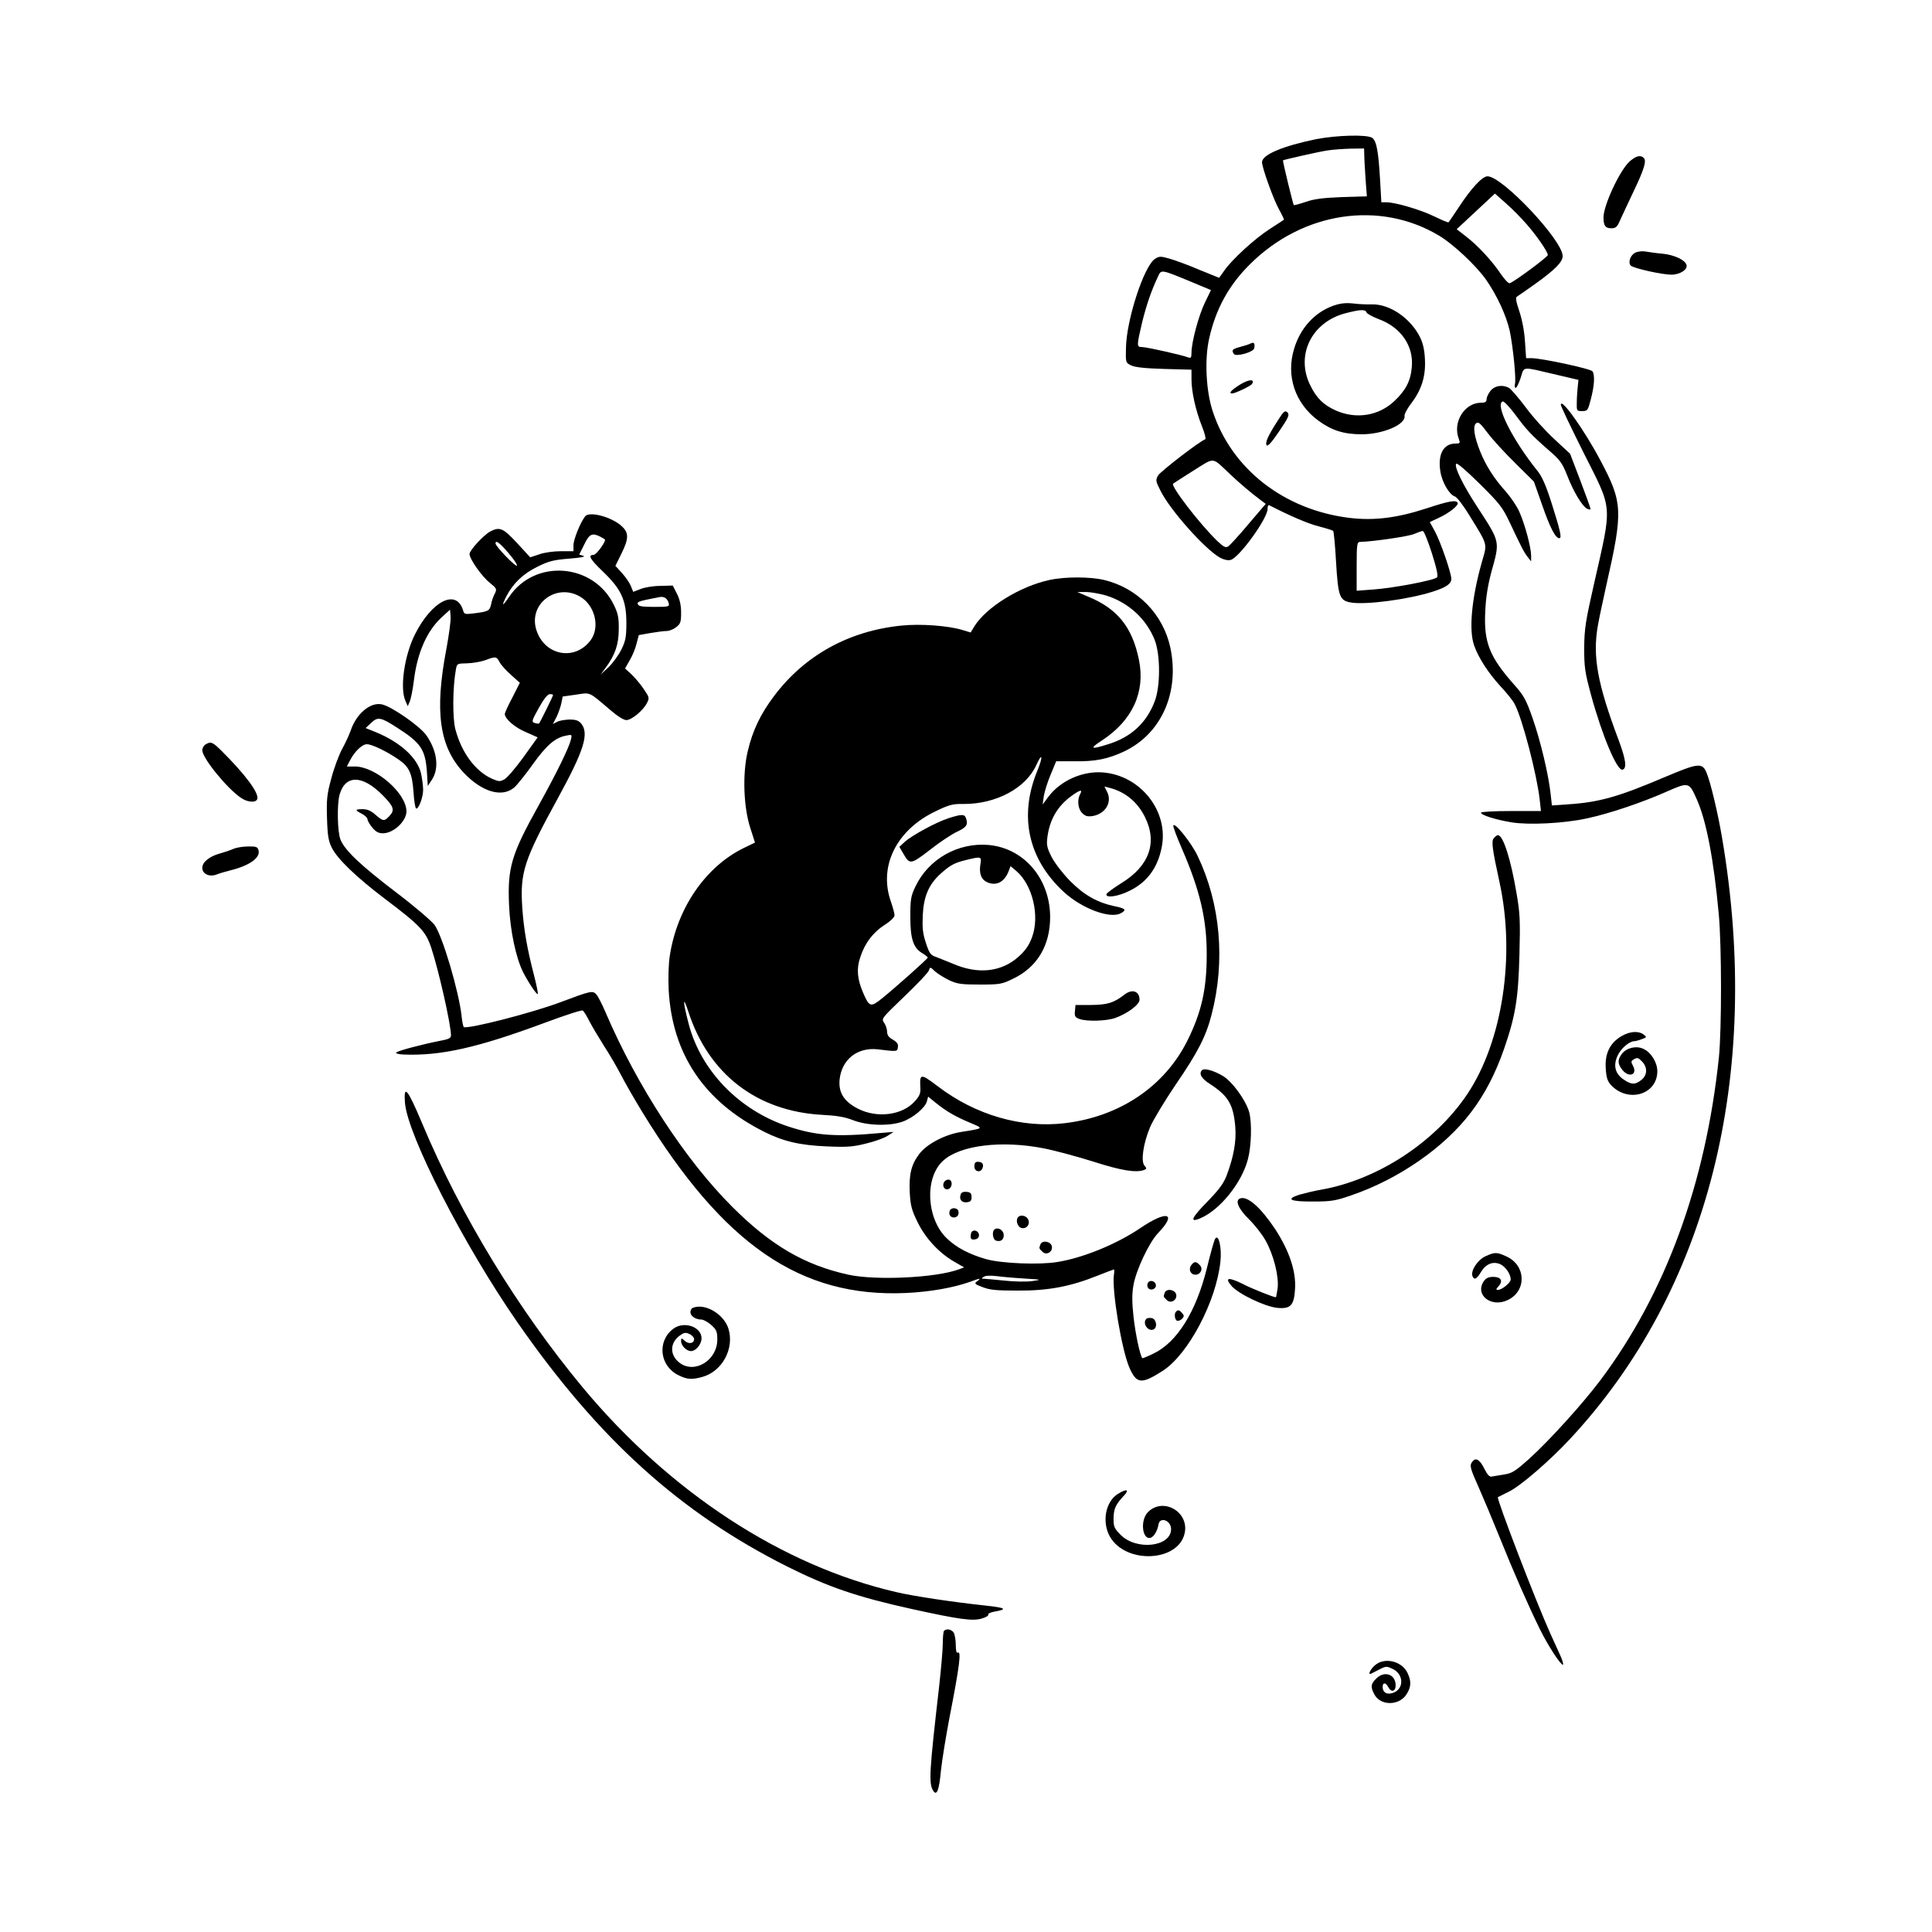 <?xml version="1.0" standalone="no"?>
<!DOCTYPE svg PUBLIC "-//W3C//DTD SVG 20010904//EN"
 "http://www.w3.org/TR/2001/REC-SVG-20010904/DTD/svg10.dtd">
<svg version="1.0" xmlns="http://www.w3.org/2000/svg"
 width="1041pt" height="1041pt" viewBox="0 0 1041 1041"
 preserveAspectRatio="xMidYMid meet">

<g transform="translate(0,1041) scale(0.1,-0.1)"
fill="#000000" stroke="none">
<path d="M7091 9660 c-180 -37 -291 -84 -291 -124 0 -29 62 -202 92 -255 16
-29 28 -54 26 -55 -2 -2 -35 -23 -75 -49 -80 -51 -206 -166 -247 -226 l-27
-38 -106 43 c-58 25 -130 51 -160 60 -50 14 -56 14 -80 -1 -59 -39 -153 -327
-156 -478 -2 -81 -2 -81 28 -96 21 -10 75 -16 178 -19 l147 -4 0 -52 c0 -68
23 -169 56 -252 15 -37 23 -69 18 -71 -31 -11 -241 -173 -254 -195 -14 -25
-13 -31 12 -80 50 -104 243 -320 322 -363 20 -11 42 -16 57 -12 46 12 199 223
199 275 0 13 3 22 8 20 115 -59 211 -100 267 -114 39 -10 73 -21 78 -24 4 -3
11 -79 16 -169 11 -184 19 -206 77 -217 79 -15 313 16 444 58 72 23 100 42
100 69 0 32 -59 202 -88 255 l-28 51 47 22 c57 26 111 69 103 82 -10 16 -45
10 -170 -31 -157 -51 -279 -66 -409 -51 -354 42 -639 263 -741 576 -36 109
-44 279 -19 390 35 158 105 287 219 400 285 285 702 347 1022 154 76 -46 195
-158 249 -233 60 -85 111 -195 130 -280 18 -88 35 -257 28 -285 -3 -12 -1 -21
4 -21 5 0 17 25 27 55 20 63 0 61 196 15 l115 -27 -4 -39 c-2 -21 -5 -59 -5
-84 -1 -44 0 -45 29 -45 29 0 31 3 47 65 19 73 22 128 9 149 -9 14 -270 70
-327 71 l-31 0 -6 88 c-3 54 -15 118 -30 163 -19 57 -22 76 -13 81 7 4 48 33
92 64 110 78 154 122 154 154 0 85 -325 430 -405 430 -28 0 -88 -64 -157 -170
-27 -41 -51 -76 -53 -78 -2 -2 -36 12 -77 32 -74 36 -209 76 -258 76 l-27 0
-7 123 c-9 153 -19 207 -42 224 -26 19 -190 15 -303 -7z m260 -87 c0 -21 4
-79 7 -129 l7 -92 -135 -4 c-101 -4 -150 -10 -195 -26 -33 -11 -62 -19 -64
-17 -4 5 -61 239 -58 241 6 4 191 46 237 53 30 5 88 9 128 10 l72 1 1 -37z
m873 -369 c57 -65 116 -151 116 -168 0 -10 -176 -141 -205 -152 -6 -3 -27 19
-47 48 -47 71 -127 157 -189 204 l-50 39 103 96 103 96 61 -54 c33 -29 82 -79
108 -109z m-1814 -309 l115 -48 -32 -66 c-34 -69 -73 -215 -73 -271 0 -26 -3
-31 -17 -26 -33 13 -225 56 -249 56 -30 0 -30 5 0 133 23 93 50 173 87 250 16
35 16 35 169 -28z m220 -1042 c52 -49 105 -94 163 -138 l27 -20 -93 -109 c-50
-60 -100 -114 -109 -120 -14 -9 -25 -3 -59 29 -94 91 -252 296 -238 309 2 2
51 33 109 70 119 74 97 76 200 -21z m1085 -423 c26 -82 35 -124 28 -131 -16
-16 -233 -57 -339 -65 l-94 -7 0 132 c0 118 2 131 18 131 72 2 264 30 292 43
19 8 40 16 46 16 6 1 28 -53 49 -119z"/>
<path d="M8783 9542 c-52 -43 -143 -237 -143 -303 0 -45 10 -59 41 -59 24 0
32 6 46 38 9 20 41 89 71 152 61 127 75 173 59 189 -17 17 -40 12 -74 -17z"/>
<path d="M8810 9048 c-26 -14 -39 -53 -23 -69 15 -15 169 -49 219 -49 46 0 89
28 81 53 -8 27 -67 54 -129 60 -35 3 -76 9 -93 12 -17 3 -41 0 -55 -7z"/>
<path d="M7182 8762 c-99 -36 -176 -120 -209 -231 -45 -146 5 -295 130 -387
72 -53 137 -74 234 -74 115 0 239 53 231 100 -2 8 14 37 34 64 57 74 80 146
76 236 -2 52 -10 89 -26 122 -51 103 -163 180 -259 178 -26 -1 -73 1 -103 5
-40 4 -69 1 -108 -13z m181 -35 c3 -8 33 -24 67 -37 119 -44 188 -145 177
-258 -6 -75 -33 -126 -95 -184 -84 -79 -205 -98 -314 -50 -65 29 -104 66 -137
134 -82 162 5 342 188 390 81 21 107 22 114 5z"/>
<path d="M6740 8560 c-8 -5 -34 -13 -57 -19 -44 -12 -48 -17 -35 -38 11 -17
106 9 110 31 5 25 -1 34 -18 26z"/>
<path d="M6682 8338 c-48 -30 -64 -48 -43 -48 16 0 100 40 107 51 17 28 -16
26 -64 -3z"/>
<path d="M8031 8304 c-12 -15 -21 -35 -21 -45 0 -14 -7 -19 -30 -19 -89 0
-154 -105 -120 -194 9 -24 7 -26 -18 -26 -64 0 -96 -58 -81 -150 9 -59 48
-125 78 -135 11 -3 47 -50 79 -103 101 -164 96 -148 67 -249 -55 -194 -72
-367 -42 -451 23 -66 76 -148 143 -221 34 -36 68 -79 76 -96 42 -81 119 -379
134 -512 l7 -63 -162 0 c-91 0 -161 -4 -161 -9 0 -13 79 -38 165 -52 91 -15
281 -6 404 21 119 25 297 85 430 144 121 53 122 53 164 -42 51 -114 91 -323
118 -617 16 -172 16 -619 1 -770 -71 -682 -287 -1272 -638 -1741 -99 -131
-275 -325 -383 -423 -78 -70 -95 -80 -138 -86 -26 -4 -55 -9 -65 -11 -11 -3
-23 8 -39 40 -25 52 -48 65 -66 40 -16 -21 -12 -34 37 -144 21 -47 71 -166
111 -265 75 -187 154 -367 217 -495 43 -87 110 -190 123 -190 5 0 -2 25 -16
55 -14 30 -37 81 -51 112 -76 168 -292 730 -283 736 2 1 29 15 60 30 64 32
217 164 328 283 744 798 1038 1957 820 3239 -22 131 -62 300 -84 352 -23 55
-45 52 -227 -25 -249 -106 -352 -135 -520 -146 l-86 -6 -7 63 c-11 102 -54
284 -97 407 -35 100 -48 123 -97 178 -136 153 -167 231 -158 400 3 73 14 139
32 207 48 172 50 161 -76 355 -77 118 -124 214 -113 231 4 7 53 -35 126 -107
111 -110 124 -127 165 -214 62 -131 74 -155 95 -182 l18 -23 0 31 c0 43 -33
168 -63 235 -13 31 -47 80 -73 110 -62 68 -108 140 -138 215 -33 82 -41 137
-23 153 13 10 23 1 62 -51 26 -35 93 -108 149 -163 l101 -100 44 -125 c43
-124 72 -180 93 -180 15 0 5 42 -43 193 -29 91 -51 141 -75 170 -135 168 -231
359 -187 374 6 2 36 -29 66 -69 62 -84 86 -110 182 -194 62 -53 73 -70 99
-135 33 -86 80 -165 107 -180 11 -5 19 -6 19 -1 0 5 -25 74 -55 153 l-55 144
-84 78 c-47 43 -117 120 -155 172 -39 52 -80 99 -90 105 -36 19 -78 12 -100
-16z"/>
<path d="M8410 8229 c0 -8 55 -123 122 -257 160 -318 156 -270 56 -712 -45
-198 -51 -239 -52 -340 0 -103 3 -130 37 -255 60 -220 141 -412 170 -402 24 7
17 56 -21 158 -115 305 -142 453 -112 620 6 35 27 134 46 219 90 397 88 442
-32 668 -86 163 -214 343 -214 301z"/>
<path d="M6885 8144 c-53 -82 -71 -122 -59 -134 6 -6 31 23 67 77 51 75 56 88
44 101 -13 12 -20 7 -52 -44z"/>
<path d="M3153 7628 c-26 -33 -63 -125 -63 -155 l0 -33 -68 0 c-38 0 -90 -7
-117 -17 l-48 -16 -71 77 c-75 81 -93 89 -145 62 -35 -19 -111 -101 -111 -121
0 -27 66 -121 109 -155 38 -31 39 -34 27 -59 -8 -14 -17 -40 -20 -58 -8 -35
-15 -38 -93 -48 -48 -6 -52 -5 -58 17 -36 117 -168 51 -259 -130 -57 -113 -82
-288 -52 -357 l13 -30 11 25 c6 14 16 64 22 112 18 150 70 268 149 341 l46 42
3 -38 c2 -20 -9 -99 -23 -175 -64 -335 -38 -525 93 -665 98 -104 206 -136 272
-81 17 15 62 71 101 126 73 102 120 143 178 154 33 7 34 7 27 -22 -11 -45 -79
-183 -171 -349 -150 -269 -171 -339 -162 -543 6 -138 37 -284 77 -363 31 -59
72 -120 78 -115 2 3 -7 49 -21 103 -37 142 -55 247 -63 365 -12 188 9 253 193
589 140 256 168 346 125 400 -15 17 -29 22 -64 22 -25 -1 -56 -6 -67 -13 l-22
-11 20 38 c10 22 22 55 26 75 l7 35 71 10 c81 12 66 19 187 -84 37 -32 71 -53
85 -53 28 0 90 51 111 92 14 27 13 31 -18 76 -17 26 -47 61 -66 79 l-34 31 25
44 c14 23 31 64 37 90 l12 46 62 11 c35 6 74 11 88 11 14 0 37 9 52 21 23 18
26 28 26 78 0 39 -7 71 -22 101 l-23 45 -68 -2 c-37 0 -85 -8 -106 -17 l-39
-15 -13 32 c-7 17 -29 49 -48 70 l-35 38 32 65 c40 81 41 112 4 147 -53 51
-176 84 -199 55z m80 -109 c12 -7 24 -13 26 -15 9 -8 -45 -84 -61 -84 -32 0
-19 -23 52 -91 97 -93 125 -153 125 -274 0 -78 -4 -98 -27 -145 -15 -30 -46
-73 -69 -95 l-43 -40 28 38 c51 69 70 126 70 207 1 62 -4 85 -27 132 -110 224
-425 248 -563 43 -38 -55 -44 -54 -15 3 36 69 89 120 166 158 63 31 87 37 172
44 63 5 90 10 76 15 l-22 7 27 54 c27 57 43 64 85 43z m-493 -89 c29 -34 49
-64 45 -68 -7 -7 -115 104 -115 120 0 20 22 4 70 -52z m386 -235 c80 -47 108
-164 57 -234 -86 -116 -252 -83 -294 58 -41 139 110 251 237 176z m477 -35 c5
-19 0 -20 -78 -20 -63 0 -84 3 -88 14 -6 14 4 17 118 39 24 4 41 -7 48 -33z
m-912 -316 c7 -15 35 -46 62 -70 l48 -43 -40 -79 c-23 -43 -41 -83 -41 -89 0
-26 54 -73 114 -98 l63 -28 -76 -106 c-42 -58 -88 -112 -103 -120 -23 -13 -30
-13 -67 3 -91 41 -165 142 -198 269 -15 61 -14 223 3 317 6 35 6 35 62 36 32
1 75 9 97 17 56 21 60 20 76 -9z m289 -179 c0 -6 -70 -147 -75 -153 -2 -2 -12
-1 -23 2 -19 6 -18 11 21 81 27 49 48 75 60 75 9 0 17 -2 17 -5z"/>
<path d="M5655 7285 c-159 -34 -341 -147 -405 -250 l-20 -33 -46 14 c-78 23
-225 34 -329 23 -282 -29 -519 -160 -684 -379 -73 -97 -116 -186 -142 -298
-29 -120 -23 -301 14 -414 l25 -78 -62 -30 c-205 -101 -358 -324 -397 -580 -7
-44 -9 -120 -6 -185 19 -344 191 -601 514 -763 103 -52 193 -73 338 -79 112
-5 143 -2 214 16 46 11 98 30 115 42 l31 20 -60 -5 c-251 -23 -356 -16 -510
35 -262 87 -468 299 -534 551 -32 121 -33 162 -2 67 109 -337 370 -537 721
-556 77 -4 121 -11 167 -29 74 -29 194 -33 265 -8 56 19 123 75 132 109 l7 26
42 -34 c57 -46 106 -74 185 -107 73 -31 76 -29 -48 -49 -89 -14 -186 -65 -227
-119 -43 -57 -56 -110 -51 -209 4 -69 10 -93 42 -158 43 -88 116 -166 197
-213 l54 -31 -27 -10 c-122 -46 -449 -62 -598 -29 -236 52 -418 159 -624 365
-253 252 -514 653 -683 1048 -19 44 -41 88 -50 97 -20 22 -30 19 -193 -42
-154 -58 -498 -146 -521 -134 -3 2 -9 29 -12 61 -15 133 -103 431 -146 490
-16 21 -109 101 -207 175 -189 144 -275 225 -299 283 -17 40 -20 192 -5 244
31 108 124 106 233 -5 59 -60 65 -79 36 -110 -29 -31 -34 -30 -76 6 -23 21
-44 30 -68 30 -43 0 -44 -5 -5 -25 17 -9 30 -22 30 -29 0 -8 12 -28 26 -45 19
-23 34 -31 57 -31 57 0 127 65 127 118 0 98 -166 242 -278 242 l-43 0 17 33
c25 48 65 87 91 87 27 0 108 -39 170 -82 58 -39 74 -76 81 -175 3 -46 9 -86
14 -89 12 -8 38 59 38 100 0 19 -5 58 -11 87 -18 84 -112 170 -244 224 l-55
22 30 28 c35 34 52 31 140 -26 127 -81 151 -117 160 -234 l5 -80 23 35 c39 61
28 153 -30 237 -33 49 -191 159 -242 168 -62 12 -137 -52 -167 -143 -7 -20
-27 -64 -45 -97 -18 -33 -45 -105 -59 -160 -24 -87 -26 -115 -23 -215 3 -96 8
-122 27 -160 32 -61 131 -156 281 -270 196 -148 224 -178 254 -268 41 -125
106 -414 106 -471 0 -15 -13 -21 -63 -30 -91 -18 -221 -52 -232 -62 -5 -5 12
-10 40 -11 201 -8 400 37 763 172 105 39 196 69 202 65 6 -4 22 -30 36 -58 15
-29 51 -89 80 -135 30 -46 70 -115 90 -154 20 -39 72 -130 116 -202 437 -713
851 -998 1418 -973 131 6 256 28 349 61 53 20 60 20 36 2 -17 -12 -14 -15 31
-32 39 -15 76 -18 189 -18 163 -1 282 22 425 79 48 19 90 35 92 35 2 0 3 -13
0 -28 -12 -85 42 -409 85 -505 38 -84 64 -86 177 -14 138 88 290 375 312 591
8 75 -11 153 -29 120 -6 -10 -25 -79 -43 -153 -59 -240 -162 -404 -290 -465
-31 -15 -58 -26 -59 -24 -12 13 -37 130 -47 220 -9 80 -9 125 -1 172 14 82 84
230 132 281 106 110 50 126 -96 27 -127 -86 -308 -160 -446 -182 -96 -16 -298
-8 -382 15 -92 26 -163 63 -215 114 -109 107 -119 326 -18 417 91 84 318 111
544 66 61 -12 182 -45 268 -72 150 -48 228 -60 271 -44 14 6 14 9 2 23 -21 23
-7 120 30 208 17 39 79 142 138 229 120 175 164 261 194 380 74 287 47 594
-75 850 -33 71 -125 186 -132 166 -2 -6 19 -62 46 -124 97 -223 135 -382 134
-573 0 -185 -28 -309 -104 -462 -123 -247 -365 -410 -661 -445 -233 -28 -481
44 -683 198 -94 71 -99 71 -95 -7 2 -29 -4 -45 -29 -72 -66 -76 -203 -94 -307
-41 -76 39 -106 87 -99 158 12 108 96 174 205 162 106 -13 106 -13 109 12 3
16 -5 27 -27 40 -22 12 -31 25 -31 42 0 14 -7 36 -16 49 -16 22 -14 24 109
142 69 66 129 129 132 140 7 20 7 20 33 -5 15 -13 50 -35 77 -48 43 -20 66
-23 165 -23 110 0 119 2 182 33 117 57 185 160 195 295 17 220 -126 405 -329
424 -166 15 -326 -76 -396 -225 -24 -50 -27 -69 -27 -162 0 -119 16 -168 66
-197 16 -10 29 -20 28 -23 -1 -7 -182 -168 -247 -220 -61 -49 -68 -46 -101 30
-32 74 -37 130 -16 191 24 76 69 135 131 175 32 20 54 42 54 52 0 10 -9 43
-20 75 -67 190 31 386 242 486 72 35 92 40 150 39 174 -1 336 85 392 210 32
70 37 47 7 -27 -103 -247 -52 -480 143 -659 97 -88 247 -144 305 -113 33 18
26 26 -33 38 -94 20 -165 60 -241 137 -40 41 -82 96 -99 129 -25 50 -28 64
-22 109 13 94 55 165 129 219 47 34 62 37 47 10 -17 -32 -12 -79 11 -102 17
-17 29 -20 57 -16 68 12 105 73 78 129 l-15 30 27 -7 c84 -21 151 -76 191
-157 69 -138 24 -265 -129 -358 -40 -25 -75 -51 -78 -57 -7 -24 63 -14 126 18
93 46 149 122 171 231 41 195 -113 391 -318 406 -110 8 -227 -45 -292 -131
l-31 -42 6 44 c4 24 20 77 37 117 l30 72 97 0 c112 -2 182 12 269 53 201 95
300 318 249 560 -39 180 -177 321 -357 364 -77 18 -212 18 -294 0z m306 -84
c120 -38 216 -126 261 -240 31 -81 31 -251 -1 -332 -45 -116 -127 -191 -250
-229 -94 -30 -103 -25 -34 20 165 108 235 261 200 434 -36 177 -116 277 -276
342 l-56 24 47 0 c25 0 74 -9 109 -19z m-678 -1445 c-9 -54 4 -86 39 -101 47
-19 89 2 112 59 l11 29 31 -26 c88 -75 128 -244 84 -359 -15 -41 -35 -70 -72
-103 -91 -82 -216 -96 -348 -40 -36 15 -80 32 -97 39 -29 9 -36 20 -54 75 -17
51 -20 80 -17 150 5 102 33 166 96 223 51 46 75 59 137 74 81 20 85 19 78 -20z
m237 -2235 c95 -6 95 -6 40 -14 -30 -4 -98 -3 -150 3 -52 5 -102 10 -110 10
-13 0 -13 1 0 10 9 7 37 8 70 4 30 -4 98 -10 150 -13z"/>
<path d="M1108 6399 c-10 -5 -18 -20 -18 -32 0 -41 132 -204 207 -255 35 -25
81 -29 89 -8 12 31 -64 133 -195 263 -46 45 -55 49 -83 32z"/>
<path d="M5110 6001 c-65 -21 -193 -90 -235 -127 l-29 -27 21 -36 c35 -61 40
-60 144 20 52 41 118 85 147 98 51 24 60 38 46 75 -8 20 -25 19 -94 -3z"/>
<path d="M8049 5894 c-14 -17 -9 -55 31 -239 86 -396 16 -855 -173 -1139 -174
-260 -483 -462 -787 -516 -36 -6 -89 -19 -118 -27 -78 -25 -51 -38 76 -37 94
0 119 4 202 33 256 87 505 260 647 449 74 97 131 208 177 340 62 179 77 272
83 507 5 184 3 226 -16 334 -31 184 -72 311 -100 311 -5 0 -14 -7 -22 -16z"/>
<path d="M1255 5835 c-16 -7 -49 -18 -71 -24 -55 -15 -94 -46 -94 -77 0 -33
38 -51 77 -36 15 6 48 16 73 22 103 25 164 68 153 108 -5 19 -12 22 -57 21
-28 0 -64 -6 -81 -14z"/>
<path d="M6059 5051 c-58 -45 -92 -55 -179 -56 l-85 0 -3 -33 c-3 -27 1 -34
23 -42 39 -15 146 -12 194 5 65 23 131 72 131 98 0 47 -40 60 -81 28z"/>
<path d="M8735 4826 c-61 -37 -88 -93 -83 -172 3 -50 9 -69 28 -90 92 -99 250
-52 250 74 0 47 -33 101 -74 120 -38 19 -90 7 -116 -25 -25 -33 -25 -54 1 -87
35 -45 84 -28 58 21 -11 20 -11 26 1 33 22 14 27 12 50 -12 28 -31 26 -72 -6
-97 -34 -27 -53 -26 -95 2 -46 31 -58 75 -33 129 17 38 63 78 91 78 6 0 24 5
40 11 27 10 27 11 9 25 -29 21 -76 17 -121 -10z"/>
<path d="M6477 4644 c-19 -19 -4 -46 46 -77 96 -63 123 -110 133 -229 6 -78
-8 -158 -46 -260 -16 -43 -40 -76 -100 -138 -90 -91 -103 -120 -44 -95 106 44
225 191 258 319 19 72 22 196 7 253 -18 64 -89 163 -141 195 -48 29 -100 44
-113 32z"/>
<path d="M2182 4468 c14 -175 318 -768 606 -1183 437 -629 876 -1026 1456
-1317 218 -109 376 -163 666 -227 259 -57 331 -67 380 -52 22 6 38 16 35 21
-3 5 11 12 32 16 75 13 63 21 -48 33 -177 19 -384 50 -478 72 -616 142 -1221
538 -1692 1104 -348 420 -656 925 -863 1419 -80 190 -102 217 -94 114z"/>
<path d="M5250 4125 c0 -29 34 -36 44 -9 8 21 -1 34 -25 34 -14 0 -19 -7 -19
-25z"/>
<path d="M5090 4045 c-16 -19 -5 -47 17 -43 22 4 29 43 9 51 -8 3 -20 -1 -26
-8z"/>
<path d="M5177 3976 c-11 -28 4 -47 32 -44 20 2 26 8 26 28 0 20 -6 26 -26 28
-17 2 -29 -3 -32 -12z"/>
<path d="M6683 3953 c-30 -10 -12 -54 45 -111 32 -31 73 -83 91 -116 44 -78
73 -195 65 -258 -4 -26 -8 -48 -9 -48 -13 0 -124 44 -173 69 -82 41 -106 39
-67 -7 36 -43 179 -112 247 -119 72 -7 91 13 96 103 6 94 -31 204 -107 321
-78 117 -148 179 -188 166z"/>
<path d="M5118 3888 c-8 -21 2 -38 22 -38 19 0 30 17 23 38 -3 6 -13 12 -23
12 -10 0 -20 -6 -22 -12z"/>
<path d="M5487 3853 c-16 -15 -6 -52 15 -59 28 -9 52 20 37 47 -10 19 -39 25
-52 12z"/>
<path d="M5357 3784 c-13 -13 -7 -52 8 -58 27 -10 46 5 43 33 -3 26 -35 41
-51 25z"/>
<path d="M5237 3774 c-4 -4 -7 -16 -7 -26 0 -14 6 -19 23 -16 14 2 22 10 22
23 0 20 -25 32 -38 19z"/>
<path d="M5606 3705 c-8 -22 -8 -21 10 -39 21 -22 56 -3 52 27 -4 28 -52 37
-62 12z"/>
<path d="M8004 3641 c-42 -19 -81 -78 -70 -107 9 -23 23 -16 45 21 26 44 64
60 103 44 29 -12 58 -54 58 -83 0 -17 -47 -56 -68 -56 -13 0 -12 3 3 20 25 28
13 50 -29 50 -25 0 -39 -7 -50 -22 -52 -74 38 -146 128 -103 103 49 99 187 -7
235 -52 24 -62 24 -113 1z"/>
<path d="M6420 3595 c-17 -21 -8 -50 17 -53 30 -4 49 31 27 52 -19 20 -28 20
-44 1z"/>
<path d="M6184 3495 c-4 -9 -2 -21 4 -27 15 -15 44 -1 40 19 -4 23 -36 29 -44
8z"/>
<path d="M6276 3445 c-8 -22 -8 -21 10 -39 21 -22 56 -3 52 27 -4 28 -52 37
-62 12z"/>
<path d="M3733 3363 c-7 -2 -13 -13 -13 -23 0 -21 28 -40 59 -40 11 0 35 -13
53 -29 29 -26 33 -36 33 -79 0 -111 -121 -186 -202 -126 -55 41 -55 107 -1
147 23 17 31 19 53 9 14 -6 25 -19 25 -27 0 -24 -29 -29 -50 -10 -19 17 -20
17 -20 -2 0 -24 30 -53 53 -53 27 0 57 37 57 69 0 63 -97 95 -154 50 -87 -68
-71 -200 30 -249 46 -23 72 -25 129 -9 107 30 173 153 140 260 -25 79 -127
139 -192 112z"/>
<path d="M6337 3343 c-11 -10 -8 -41 4 -49 6 -3 18 1 27 9 13 13 13 19 2 31
-14 17 -23 20 -33 9z"/>
<path d="M6177 3304 c-23 -23 7 -69 37 -58 25 10 17 58 -9 62 -12 2 -24 0 -28
-4z"/>
<path d="M6024 2361 c-67 -41 -88 -151 -44 -230 86 -152 375 -137 404 22 21
113 -118 190 -198 110 -45 -44 -31 -156 16 -138 17 7 35 39 40 70 7 45 68 23
68 -24 0 -96 -187 -117 -272 -31 -33 33 -38 44 -38 84 0 54 10 78 53 124 35
36 20 43 -29 13z"/>
<path d="M5087 1623 c-4 -3 -7 -34 -7 -67 0 -34 -9 -135 -19 -226 -54 -471
-58 -530 -32 -570 19 -28 31 4 41 110 6 57 27 185 46 285 55 281 65 363 44
350 -6 -4 -10 12 -10 40 0 26 -5 55 -10 66 -10 19 -40 26 -53 12z"/>
<path d="M7406 1435 c-24 -22 -37 -52 -18 -43 4 2 24 12 45 23 35 18 39 18 72
2 58 -28 61 -104 5 -127 -35 -14 -60 -1 -60 31 0 25 17 24 30 -1 16 -31 40
-25 40 9 0 60 -61 81 -105 36 -29 -28 -31 -45 -10 -84 33 -64 136 -63 175 2
24 39 25 68 4 113 -31 65 -127 87 -178 39z"/>
</g>
</svg>
